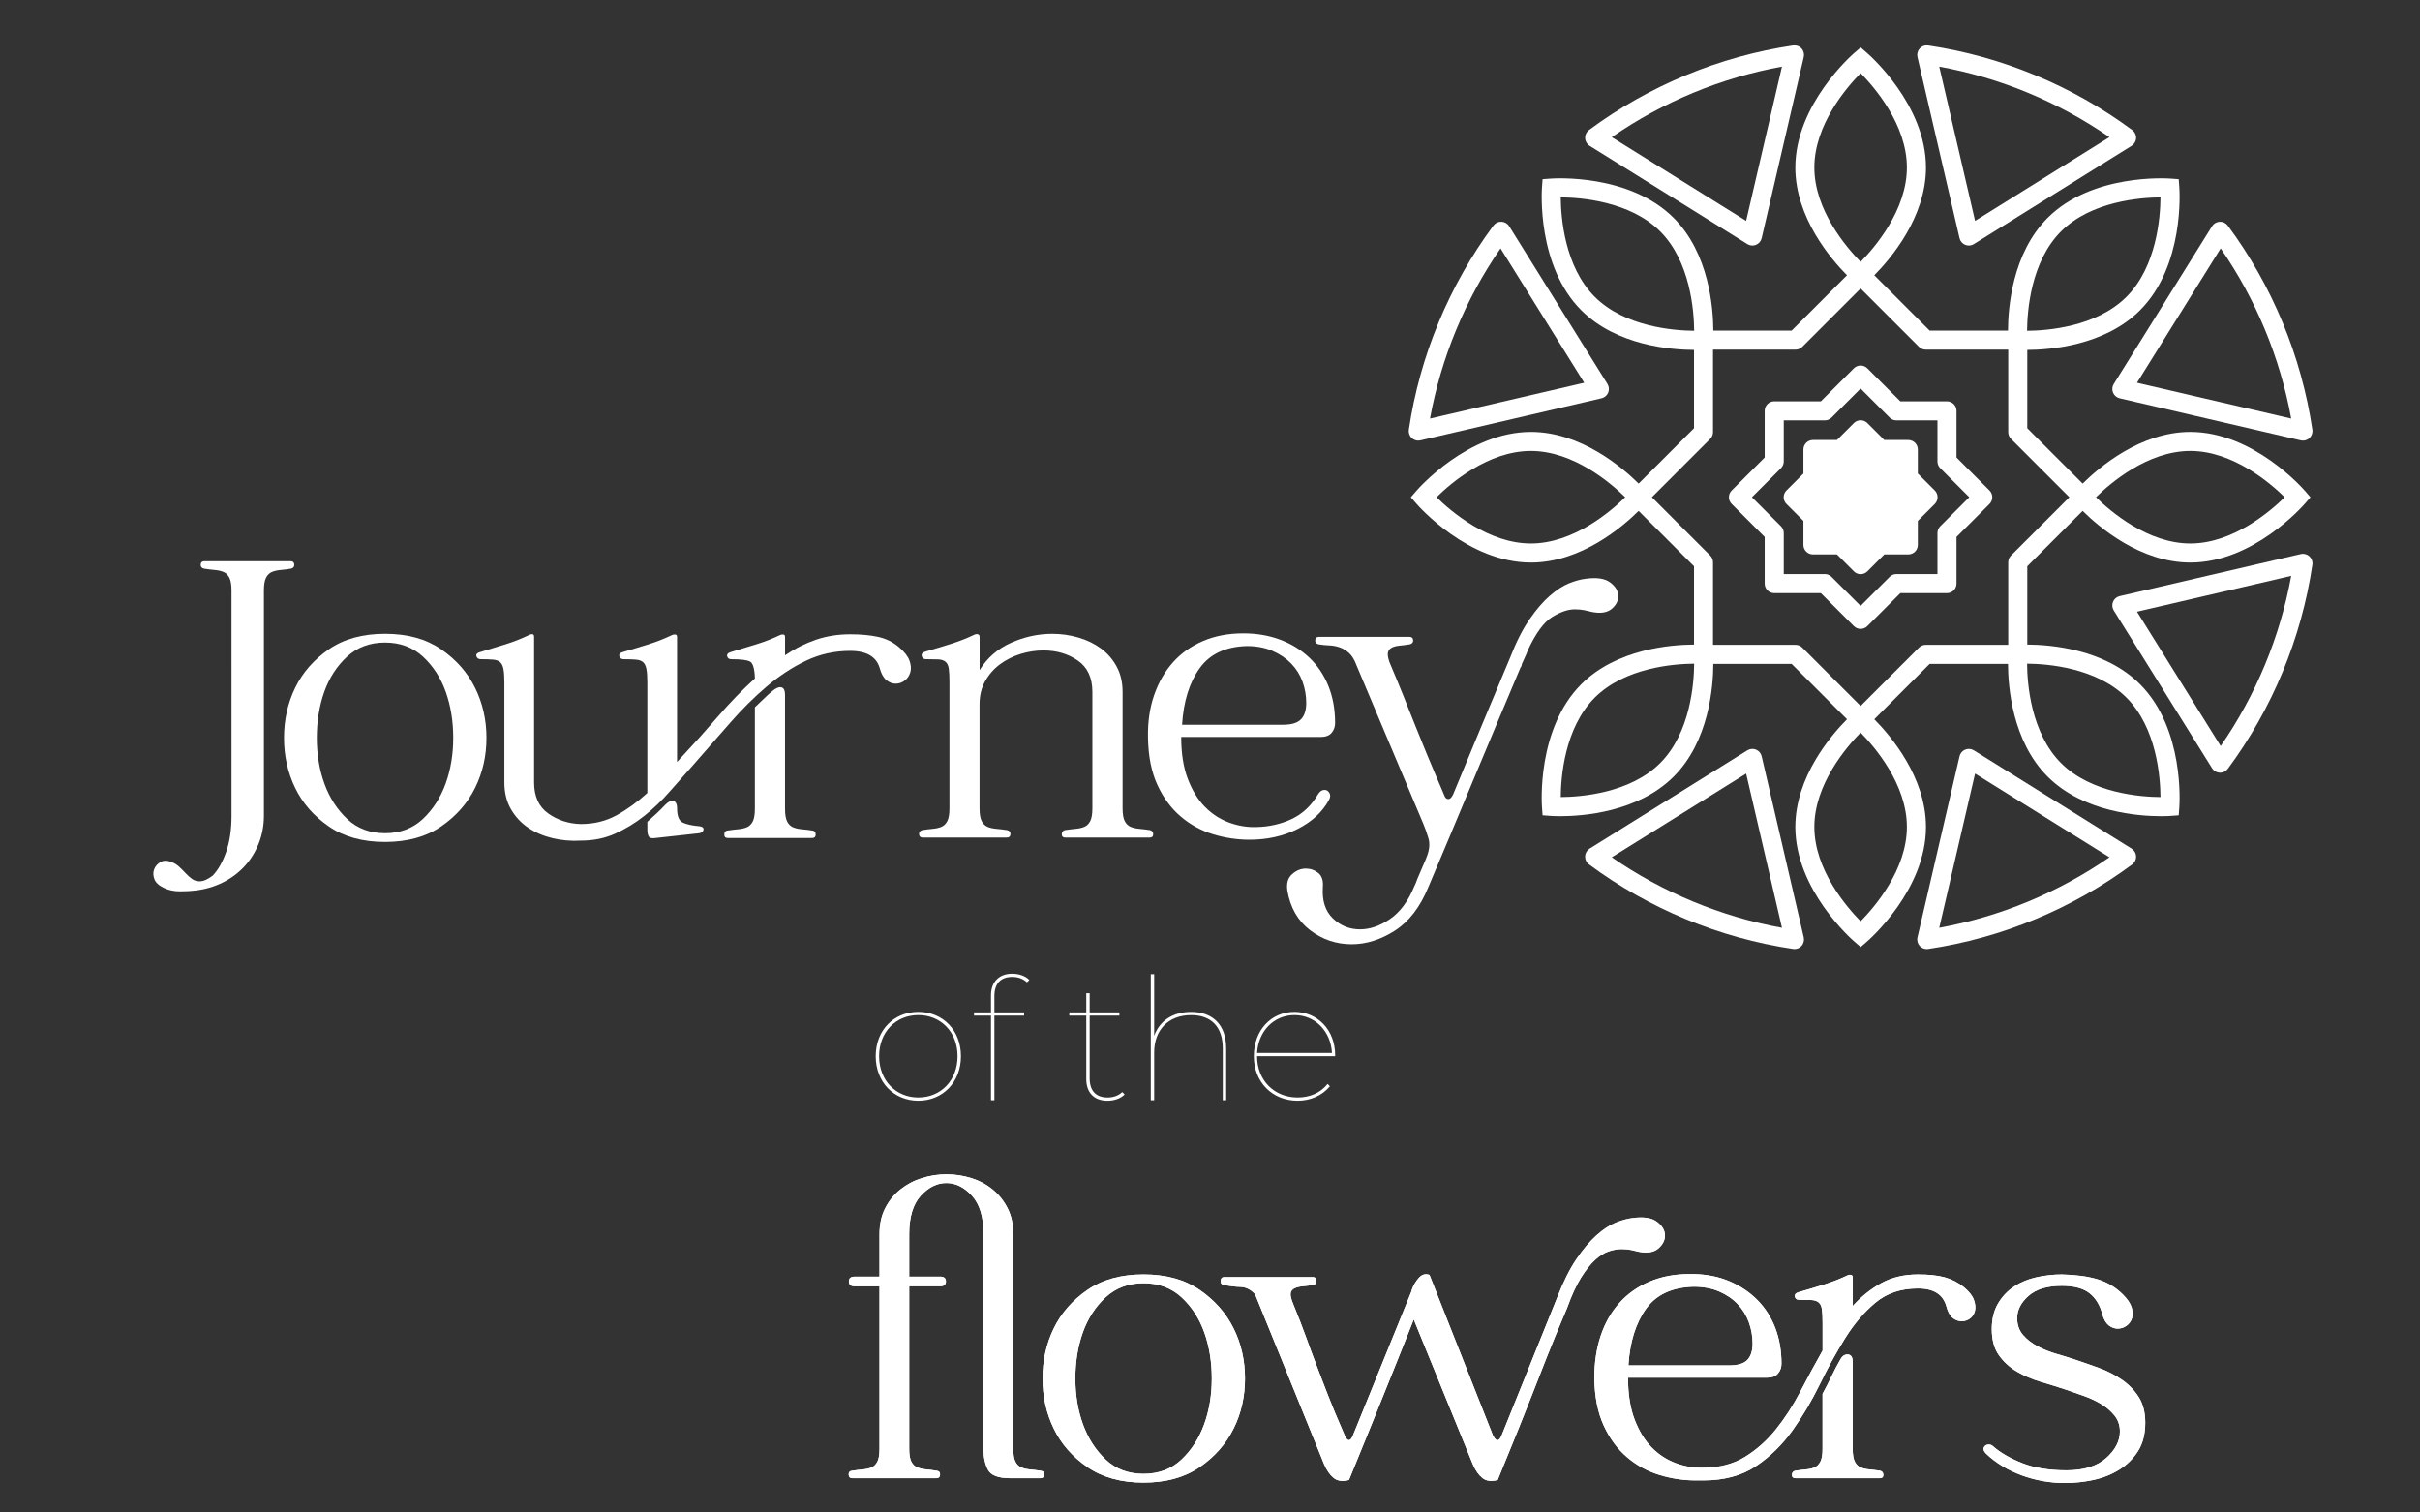 <?xml version="1.0" encoding="utf-8"?>
<!-- Generator: Adobe Illustrator 27.1.1, SVG Export Plug-In . SVG Version: 6.00 Build 0)  -->
<svg version="1.1" id="Layer_1" xmlns="http://www.w3.org/2000/svg" xmlns:xlink="http://www.w3.org/1999/xlink" x="0px" y="0px"
	 viewBox="0 0 1440 900" style="enable-background:new 0 0 1440 900;" xml:space="preserve">
<rect x="0" y="0" width="1440" height="900" fill="#333333" stroke="none"/>
<style type="text/css">
	.st0{fill:#FFFFFF;}
</style>
<g>
	<g>
		<path class="st0" d="M1369.05,329.7l-107.75,25.03c-1.78,0.41-3.26,1.66-3.96,3.35c-0.7,1.69-0.54,3.62,0.43,5.17l58.48,93.88
			c0.99,1.59,2.71,2.59,4.59,2.67c0.08,0,0.15,0,0.23,0c1.79,0,3.48-0.85,4.56-2.29c26.43-35.67,43.83-77.67,50.33-121.46
			c0.27-1.86-0.39-3.73-1.77-5C1372.8,329.78,1370.88,329.27,1369.05,329.7z M1321.39,443.94l-49.8-79.95l91.77-21.32
			C1356.77,378.88,1342.39,413.59,1321.39,443.94z"/>
		<path class="st0" d="M843.94,262.19c0.43,0,0.86-0.05,1.28-0.15L952.97,237c1.78-0.41,3.26-1.66,3.96-3.35
			c0.7-1.69,0.54-3.62-0.43-5.17l-58.48-93.88c-0.99-1.59-2.71-2.59-4.59-2.67c-1.9-0.07-3.67,0.78-4.78,2.29
			c-26.43,35.67-43.83,77.67-50.33,121.46c-0.27,1.86,0.39,3.73,1.77,5C841.15,261.66,842.53,262.19,843.94,262.19z M892.88,147.8
			l49.8,79.95l-91.77,21.32C857.51,212.86,871.89,178.15,892.88,147.8z"/>
		<path class="st0" d="M945.87,86.76l93.88,58.48c0.91,0.57,1.95,0.86,3,0.86c0.74,0,1.47-0.14,2.17-0.43
			c1.69-0.7,2.94-2.17,3.35-3.96l25.04-107.75c0.43-1.83-0.08-3.75-1.35-5.13c-1.27-1.38-3.14-2.05-5-1.77
			c-43.79,6.49-85.79,23.89-121.46,50.33c-1.51,1.12-2.37,2.91-2.29,4.78S944.28,85.77,945.87,86.76z M1060.34,39.65l-21.32,91.77
			l-79.95-49.8C989.42,60.62,1024.13,46.24,1060.34,39.65z"/>
		<path class="st0" d="M1257.35,233.65c0.7,1.69,2.17,2.94,3.96,3.35l107.75,25.04c0.43,0.1,0.86,0.15,1.28,0.15
			c1.41,0,2.79-0.53,3.84-1.5c1.38-1.27,2.04-3.14,1.77-5c-6.49-43.79-23.9-85.79-50.33-121.46c-1.12-1.51-2.88-2.36-4.78-2.29
			c-1.88,0.08-3.59,1.07-4.59,2.67l-58.48,93.88C1256.8,230.04,1256.64,231.96,1257.35,233.65z M1321.39,147.8
			c20.99,30.35,35.38,65.06,41.97,101.27l-91.77-21.32L1321.39,147.8z"/>
		<path class="st0" d="M1166,141.71c0.41,1.78,1.66,3.26,3.35,3.96c0.7,0.29,1.43,0.43,2.17,0.43c1.05,0,2.09-0.29,3-0.86
			l93.88-58.48c1.59-0.99,2.59-2.71,2.67-4.58c0.08-1.88-0.78-3.67-2.29-4.78c-35.67-26.43-77.67-43.83-121.46-50.33
			c-1.86-0.28-3.73,0.39-5,1.77c-1.27,1.38-1.78,3.3-1.35,5.13L1166,141.71z M1255.2,81.62l-79.95,49.8l-21.32-91.77
			C1190.15,46.24,1224.85,60.62,1255.2,81.62z"/>
		<path class="st0" d="M1048.27,450.03c-0.41-1.78-1.66-3.26-3.35-3.96c-1.69-0.7-3.61-0.54-5.17,0.43l-93.88,58.48
			c-1.59,0.99-2.59,2.71-2.67,4.58c-0.08,1.88,0.78,3.67,2.29,4.78c35.67,26.43,77.67,43.83,121.46,50.33
			c0.28,0.04,0.56,0.06,0.83,0.06c1.57,0,3.09-0.65,4.17-1.83c1.27-1.38,1.78-3.3,1.35-5.13L1048.27,450.03z M959.07,510.12
			l79.95-49.8l21.32,91.77C1024.13,545.5,989.42,531.12,959.07,510.12z"/>
		<path class="st0" d="M1268.4,504.98l-93.88-58.48c-1.56-0.97-3.48-1.12-5.17-0.43c-1.69,0.7-2.94,2.17-3.35,3.96l-25.03,107.75
			c-0.43,1.83,0.08,3.75,1.35,5.13c1.08,1.17,2.6,1.83,4.17,1.83c0.28,0,0.55-0.02,0.83-0.06c43.79-6.49,85.79-23.89,121.46-50.33
			c1.51-1.12,2.37-2.91,2.29-4.78C1270.99,507.69,1269.99,505.98,1268.4,504.98z M1153.93,552.09l21.32-91.77l79.95,49.8
			C1224.85,531.12,1190.15,545.5,1153.93,552.09z"/>
		<path class="st0" d="M1206.31,383.55v-46.6l32.95-32.95c9.54,9.47,34.29,30.75,64.08,30.75c37.5,0,67.03-33.73,68.27-35.17
			l3.2-3.7l-3.2-3.7c-1.24-1.44-30.77-35.17-68.27-35.17c-29.79,0-54.54,21.28-64.08,30.75l-32.95-32.95v-46.6
			c13.45-0.05,46-2.51,67.06-23.57c26.52-26.52,23.55-71.25,23.41-73.14l-0.36-4.88l-4.88-0.36c-1.89-0.14-46.63-3.11-73.14,23.41
			c-21.07,21.07-23.52,53.61-23.57,67.06h-46.6l-32.95-32.95c9.47-9.54,30.75-34.29,30.75-64.08c0-37.5-33.73-67.03-35.17-68.27
			l-3.7-3.2l-3.7,3.2c-1.44,1.24-35.17,30.77-35.17,68.27c0,29.79,21.28,54.54,30.75,64.08l-32.95,32.95h-46.6
			c-0.05-13.45-2.5-45.99-23.57-67.06c-26.52-26.52-71.26-23.55-73.14-23.41l-4.88,0.36l-0.36,4.88
			c-0.14,1.89-3.11,46.63,23.41,73.14c21.06,21.06,53.61,23.52,67.06,23.57v46.6l-32.95,32.95c-9.54-9.47-34.29-30.75-64.08-30.75
			c-37.5,0-67.03,33.73-68.27,35.17l-3.2,3.7l3.2,3.7c1.24,1.44,30.77,35.17,68.27,35.17c29.79,0,54.54-21.28,64.08-30.75
			l32.95,32.95v46.6c-13.45,0.05-45.99,2.5-67.06,23.57c-26.52,26.52-23.55,71.25-23.41,73.14l0.36,4.88l4.88,0.36
			c0.37,0.03,2.41,0.17,5.64,0.17c13.17,0,46.21-2.28,67.5-23.57c21.07-21.07,23.52-53.61,23.57-67.06h46.6l32.95,32.95
			c-9.47,9.54-30.75,34.29-30.75,64.08c0,37.5,33.73,67.03,35.17,68.27l3.7,3.2l3.7-3.2c1.44-1.24,35.17-30.77,35.17-68.27
			c0-29.79-21.28-54.54-30.75-64.08l32.95-32.95h46.6c0.05,13.45,2.5,45.99,23.57,67.06c21.29,21.29,54.33,23.57,67.5,23.57
			c3.23,0,5.27-0.14,5.64-0.17l4.88-0.36l0.36-4.88c0.14-1.89,3.11-46.63-23.41-73.14C1252.29,386.05,1219.75,383.6,1206.31,383.55z
			 M1303.34,268.34c25.45,0,47.73,19.26,56.13,27.53c-8.4,8.28-30.68,27.53-56.13,27.53c-25.45,0-47.73-19.26-56.13-27.53
			C1255.61,287.59,1277.89,268.34,1303.34,268.34z M1226.41,137.67c18-18,47.37-20.13,59.16-20.22
			c-0.09,11.8-2.23,41.16-20.22,59.16c-18,18-47.37,20.14-59.16,20.22C1206.27,185.03,1208.41,155.66,1226.41,137.67z
			 M1107.14,43.54c8.28,8.4,27.53,30.68,27.53,56.13s-19.25,47.73-27.53,56.13c-8.28-8.4-27.53-30.68-27.53-56.13
			C1079.61,74.22,1098.86,51.94,1107.14,43.54z M928.71,117.44c11.79,0.09,41.16,2.23,59.16,20.22
			c17.99,17.99,20.13,47.36,20.22,59.16c-11.8-0.09-41.16-2.23-59.16-20.22C930.94,158.61,928.8,129.23,928.71,117.44z
			 M910.93,323.4c-25.45,0-47.73-19.26-56.13-27.53c8.4-8.28,30.68-27.53,56.13-27.53c25.45,0,47.73,19.26,56.13,27.53
			C958.66,304.15,936.38,323.4,910.93,323.4z M987.87,454.08c-18,18-47.37,20.13-59.16,20.22c0.09-11.8,2.23-41.16,20.22-59.16
			c18-17.99,47.37-20.14,59.16-20.22C1008,406.71,1005.86,436.08,987.87,454.08z M1107.14,548.2c-8.28-8.4-27.53-30.68-27.53-56.13
			c0-25.45,19.26-47.73,27.53-56.13c8.28,8.4,27.53,30.68,27.53,56.13C1134.67,517.52,1115.41,539.81,1107.14,548.2z M1145.87,383.7
			c-1.5,0-2.95,0.6-4.01,1.66l-34.72,34.72l-34.72-34.72c-1.06-1.06-2.51-1.66-4.01-1.66h-49.1v-49.1c0-1.5-0.6-2.95-1.66-4.01
			l-34.72-34.72l34.72-34.72c1.06-1.06,1.66-2.51,1.66-4.01v-49.1h49.1c1.5,0,2.95-0.6,4.01-1.66l34.72-34.72l34.72,34.72
			c1.06,1.06,2.51,1.66,4.01,1.66h49.1v49.1c0,1.5,0.6,2.95,1.66,4.01l34.72,34.72l-34.72,34.72c-1.06,1.06-1.66,2.51-1.66,4.01
			v49.1H1145.87z M1226.41,454.08c-17.99-17.99-20.13-47.36-20.22-59.16c11.8,0.09,41.16,2.23,59.16,20.22
			c18,17.99,20.13,47.37,20.22,59.16C1273.77,474.21,1244.4,472.07,1226.41,454.08z"/>
		<path class="st0" d="M1164.2,272.23v-27.76c0-3.13-2.54-5.67-5.67-5.67h-27.76l-19.63-19.63c-1.06-1.06-2.51-1.66-4.01-1.66
			c-1.5,0-2.95,0.6-4.01,1.66l-19.63,19.63h-27.76c-3.13,0-5.67,2.54-5.67,5.67v27.76l-19.63,19.63c-2.22,2.21-2.22,5.81,0,8.02
			l19.63,19.63v27.76c0,3.13,2.54,5.67,5.67,5.67h27.76l19.63,19.63c1.06,1.06,2.51,1.66,4.01,1.66c1.5,0,2.95-0.6,4.01-1.66
			l19.63-19.63h27.76c3.13,0,5.67-2.54,5.67-5.67v-27.76l19.63-19.63c2.22-2.21,2.22-5.81,0-8.02L1164.2,272.23z M1154.52,313.15
			c-1.06,1.06-1.66,2.51-1.66,4.01v24.43h-24.44c-1.5,0-2.95,0.6-4.01,1.66l-17.28,17.28l-17.28-17.28
			c-1.06-1.06-2.51-1.66-4.01-1.66h-24.43v-24.43c0-1.5-0.6-2.95-1.66-4.01l-17.28-17.28l17.28-17.28c1.06-1.06,1.66-2.51,1.66-4.01
			v-24.43h24.43c1.5,0,2.95-0.6,4.01-1.66l17.28-17.28l17.28,17.28c1.06,1.06,2.51,1.66,4.01,1.66h24.44v24.43
			c0,1.5,0.6,2.95,1.66,4.01l17.28,17.28L1154.52,313.15z"/>
		<path class="st0" d="M1141.18,281.77V267.5c0-3.13-2.54-5.67-5.67-5.67h-14.27l-10.09-10.09c-2.21-2.21-5.81-2.21-8.02,0
			l-10.09,10.09h-14.27c-3.13,0-5.67,2.54-5.67,5.67v14.27l-10.09,10.09c-1.06,1.06-1.66,2.51-1.66,4.01s0.6,2.95,1.66,4.01
			l10.09,10.09v14.27c0,3.13,2.54,5.67,5.67,5.67h14.27l10.09,10.09c1.11,1.11,2.56,1.66,4.01,1.66s2.9-0.55,4.01-1.66l10.09-10.09
			h14.27c3.13,0,5.67-2.54,5.67-5.67v-14.27l10.09-10.09c1.06-1.06,1.66-2.51,1.66-4.01s-0.6-2.95-1.66-4.01L1141.18,281.77z"/>
	</g>
	<g>
		<g>
			<g>
				<g>
					<path class="st0" d="M557.42,875.17c1.39,0.18,2.04,0.96,1.95,2.34c-0.09,1.39-0.83,2.08-2.21,2.08H507.2
						c-1.39,0-2.13-0.69-2.21-2.08c-0.09-1.39,0.56-2.17,1.95-2.34c2.25-0.34,4.38-0.6,6.37-0.78c1.99-0.17,3.73-0.56,5.21-1.17
						c1.47-0.6,2.64-1.73,3.51-3.38c0.87-1.65,1.3-4.2,1.3-7.67v-96.79H508.5c-2.26,0-3.38-0.95-3.38-2.86
						c0-1.91,1.13-2.86,3.38-2.86h14.83v-25.24c0-5.89,1.12-11.06,3.38-15.48c2.25-4.42,5.29-8.15,9.11-11.19
						c3.81-3.03,8.11-5.29,12.88-6.76c4.77-1.47,9.58-2.21,14.44-2.21c5.03,0,9.93,0.74,14.7,2.21c4.77,1.47,9.02,3.73,12.75,6.76
						c3.73,3.04,6.72,6.77,8.98,11.19c2.25,4.42,3.38,9.59,3.38,15.48v127.75c0,3.47,0.43,6.03,1.3,7.67
						c0.87,1.65,2.04,2.78,3.51,3.38c1.47,0.61,3.21,1,5.2,1.17c1.99,0.18,4.12,0.44,6.37,0.78c1.39,0.18,2.04,0.96,1.95,2.34
						c-0.09,1.39-0.83,2.08-2.21,2.08h-17.95c-7.11,0-11.54-1.69-13.27-5.07c-1.74-3.38-2.6-7.33-2.6-11.84V734.41
						c0-10.23-2.3-17.86-6.9-22.9c-4.6-5.03-9.67-7.54-15.22-7.54c-5.55,0-10.63,2.52-15.22,7.54c-4.6,5.03-6.9,12.67-6.9,22.9
						v25.24h18.47c2.25,0,3.38,0.95,3.38,2.86c0,1.91-1.13,2.86-3.38,2.86h-18.47v96.79c0,3.47,0.43,6.03,1.3,7.67
						c0.87,1.65,2.08,2.78,3.64,3.38c1.56,0.61,3.34,1,5.33,1.17C553.29,874.57,555.34,874.83,557.42,875.17z"/>
					<path class="st0" d="M680.47,758.35c13.36,0,24.5,3.08,33.43,9.24c8.93,6.16,15.65,13.79,20.16,22.9
						c4.51,9.11,6.77,19.04,6.77,29.79c0,10.76-2.26,20.69-6.77,29.79c-4.51,9.11-11.23,16.74-20.16,22.9
						c-8.94,6.16-20.08,9.24-33.43,9.24c-13.36,0-24.5-3.08-33.43-9.24c-8.94-6.15-15.61-13.79-20.03-22.9s-6.63-19.03-6.63-29.79
						c0-10.75,2.21-20.68,6.63-29.79s11.1-16.74,20.03-22.9C655.96,761.43,667.11,758.35,680.47,758.35z M680.47,763.56
						c-9.02,0-16.57,2.82-22.64,8.45c-6.07,5.64-10.58,12.62-13.53,20.95c-2.95,8.33-4.42,17.43-4.42,27.32
						c0,9.89,1.52,19,4.55,27.32c3.03,8.33,7.54,15.31,13.53,20.95c5.98,5.64,13.49,8.45,22.51,8.45c9.02,0,16.52-2.82,22.51-8.45
						c5.98-5.64,10.49-12.62,13.53-20.95c3.03-8.33,4.55-17.43,4.55-27.32c0-9.89-1.47-18.99-4.42-27.32
						c-2.95-8.33-7.46-15.31-13.53-20.95C697.03,766.38,689.48,763.56,680.47,763.56z"/>
					<path class="st0" d="M891.2,880.64c-3.82,1.04-6.85,0.65-9.11-1.17c-2.26-1.82-4.16-4.56-5.72-8.2l-35.13-86.12
						c-3.3,8.33-6.37,16.05-9.24,23.16c-2.86,7.11-5.77,14.35-8.72,21.72c-2.95,7.37-6.07,15.09-9.37,23.16
						c-3.3,8.06-7.02,17.22-11.19,27.45c-3.82,1.04-6.85,0.65-9.11-1.17c-2.26-1.82-4.16-4.56-5.72-8.2L746.8,770.06
						c-2.6-2.77-5.46-4.2-8.59-4.29c-3.12-0.09-6.42-0.48-9.89-1.17c-1.39-0.17-2.04-1-1.95-2.47c0.09-1.47,0.82-2.21,2.21-2.21
						h52.56c1.39,0,2.08,0.74,2.08,2.21c0,1.48-0.61,2.3-1.82,2.47c-2.26,0.35-4.34,0.61-6.24,0.78c-1.91,0.17-3.51,0.56-4.81,1.17
						c-1.3,0.61-2.08,1.56-2.34,2.86c-0.26,1.3,0.22,3.43,1.43,6.37c3.12,7.63,5.68,14.22,7.67,19.77
						c1.99,5.55,4.03,11.06,6.11,16.52c2.08,5.46,4.38,11.45,6.9,17.95c2.51,6.5,5.85,14.53,10.02,24.07c1.73,3.82,3.38,3.82,4.94,0
						l34.87-85.86c0-0.34,0.04-0.56,0.13-0.65c0.09-0.09,0.13-0.22,0.13-0.39c0.86-2.43,2.21-4.68,4.03-6.76
						c1.82-2.08,3.94-2.69,6.37-1.82l37.73,95.49c1.91,3.82,3.64,3.82,5.2,0l33.04-81.96c3.64-9.37,7.45-17,11.45-22.9
						c3.99-5.89,7.98-10.62,11.97-14.18c3.99-3.55,7.81-6.07,11.45-7.54c3.64-1.47,7.03-2.38,10.15-2.73
						c6.42-0.86,11.19-0.13,14.31,2.21c3.12,2.34,4.72,4.99,4.81,7.93c0.09,2.95-1.22,5.59-3.9,7.94
						c-2.69,2.34-6.64,2.99-11.84,1.95c-1.22-0.34-2.69-0.69-4.42-1.04c-1.74-0.35-3.64-0.52-5.72-0.52c-2.26,0-4.73,0.43-7.42,1.3
						c-2.69,0.87-5.42,2.56-8.2,5.07c-2.78,2.52-5.59,6.08-8.46,10.67c-2.86,4.6-5.59,10.54-8.2,17.82
						c-5.38,12.67-9.54,22.77-12.49,30.31c-2.95,7.54-5.68,14.53-8.2,20.95c-2.52,6.42-5.29,13.4-8.33,20.94
						C900.52,857.87,896.4,867.98,891.2,880.64z"/>
					<path class="st0" d="M1141.22,766.68c-10.06,0-18.47,2.82-25.24,8.46c-6.77,5.64-12.79,12.71-18.08,21.21
						c-5.29,8.5-10.32,17.65-15.09,27.45c-4.77,9.8-10.19,18.95-16.26,27.45c-6.07,8.5-13.31,15.57-21.73,21.2
						c-8.41,5.64-18.86,8.46-31.35,8.46h-4.42c-7.29,0-14.48-1.09-21.6-3.25c-7.11-2.17-13.53-5.68-19.25-10.54
						c-5.72-4.85-10.37-11.14-13.92-18.86c-3.56-7.72-5.42-17.13-5.59-28.23c0-9.19,1.26-17.56,3.77-25.11
						c2.51-7.54,6.2-14.05,11.06-19.51c4.85-5.46,10.84-9.71,17.95-12.75c7.11-3.03,15.09-4.55,23.94-4.55h2.34
						c7.98,0.18,15.18,1.65,21.6,4.42c6.42,2.78,11.92,6.5,16.52,11.19c4.59,4.68,8.11,10.24,10.54,16.65
						c2.43,6.42,3.64,13.44,3.64,21.07c0,2.26-0.69,4.21-2.08,5.85c-1.39,1.65-3.56,2.47-6.5,2.47h-82.74c0,9.72,1.3,18,3.9,24.85
						c2.6,6.85,5.98,12.4,10.15,16.65c4.16,4.25,8.93,7.37,14.31,9.37c5.37,2,10.84,2.91,16.39,2.73c9.54,0,17.78-2.12,24.72-6.37
						c6.94-4.25,13.1-9.71,18.47-16.39c5.37-6.67,10.23-14.18,14.57-22.5c4.33-8.33,8.76-16.48,13.27-24.46v-16.39
						c0-3.47-0.13-6.16-0.39-8.07c-0.26-1.91-0.91-3.29-1.95-4.16c-1.04-0.87-2.47-1.34-4.29-1.43c-1.82-0.08-4.29-0.13-7.41-0.13
						c-1.39,0-2.21-0.65-2.47-1.95c-0.26-1.3,0.65-2.21,2.73-2.73c4.85-1.39,9.76-2.86,14.7-4.42c4.94-1.56,9.58-3.38,13.92-5.47
						c0.69-0.34,1.39-0.43,2.08-0.26c0.69,0.18,1.04,0.7,1.04,1.56v16.91c5.03-5.55,10.67-10.06,16.91-13.53
						c6.24-3.47,13.53-5.21,21.86-5.21c6.41,0,11.71,0.57,15.87,1.69c4.16,1.13,7.98,3.08,11.45,5.85c3.12,2.6,5.12,5.12,5.98,7.55
						c0.87,2.43,1.08,4.6,0.65,6.5c-0.44,1.91-1.39,3.43-2.86,4.55c-1.48,1.13-3.17,1.69-5.07,1.69c-1.91,0-3.69-0.65-5.33-1.95
						c-1.65-1.3-2.91-3.6-3.77-6.9C1156.22,770.24,1150.58,766.68,1141.22,766.68z M1007.74,765.64
						c-12.84,0.35-22.29,4.77-28.36,13.27c-6.07,8.5-9.54,19.69-10.41,33.56h60.1c5.03,0,8.59-1.08,10.67-3.25
						c2.08-2.17,3.12-5.42,3.12-9.76c0-4.33-0.74-8.54-2.21-12.62c-1.48-4.07-3.69-7.68-6.64-10.8c-2.95-3.12-6.63-5.64-11.06-7.55
						C1018.54,766.59,1013.47,765.64,1007.74,765.64z M1118.84,875.17c1.21,0.35,1.82,1.17,1.82,2.47c0,1.3-0.7,1.95-2.08,1.95
						h-50.22c-1.39,0-2.08-0.65-2.08-1.95c0-1.3,0.61-2.12,1.82-2.47c2.25-0.34,4.38-0.6,6.37-0.78c1.99-0.17,3.73-0.56,5.2-1.17
						c1.47-0.6,2.64-1.73,3.51-3.38c0.87-1.65,1.3-4.2,1.3-7.67v-32.78c1.91-3.47,3.68-6.94,5.33-10.41
						c1.65-3.47,3.42-6.85,5.33-10.15c1.04-1.91,2.43-2.86,4.16-2.86c2.08,0,3.12,1.47,3.12,4.42v51.78c0,3.47,0.43,6.03,1.3,7.67
						c0.87,1.65,2.04,2.78,3.51,3.38c1.47,0.61,3.21,1,5.2,1.17C1114.46,874.57,1116.59,874.83,1118.84,875.17z"/>
					<path class="st0" d="M1276.51,846.55c0,6.76-1.43,12.4-4.29,16.91c-2.86,4.51-6.59,8.2-11.19,11.06
						c-4.6,2.86-9.72,4.9-15.35,6.11c-5.64,1.21-11.32,1.82-17.04,1.82c-8.85,0-17.39-1.52-25.63-4.55
						c-8.24-3.03-15.31-7.33-21.2-12.88c-1.39-1.39-1.82-2.64-1.3-3.77c0.52-1.12,1.47-1.69,2.86-1.69c1.04,0,1.91,0.35,2.6,1.04
						c4.33,3.82,10.1,7.16,17.3,10.02c7.2,2.86,16,4.29,26.41,4.29c10.23,0,18.08-2.43,23.55-7.28c5.46-4.85,8.2-10.15,8.2-15.87
						c0-3.64-1.09-6.81-3.25-9.5c-2.17-2.69-4.86-4.98-8.07-6.9c-3.21-1.91-6.68-3.51-10.41-4.81c-3.73-1.3-7.07-2.47-10.02-3.51
						c-4.68-1.56-9.67-3.12-14.96-4.68c-5.29-1.56-10.11-3.6-14.44-6.11c-4.34-2.51-7.93-5.76-10.8-9.76
						c-2.86-3.99-4.29-9.19-4.29-15.61c0-5.89,1.21-10.93,3.64-15.09c2.43-4.16,5.59-7.55,9.5-10.15c3.9-2.6,8.37-4.46,13.4-5.59
						c5.03-1.13,10.06-1.69,15.09-1.69c8.33,0.18,15.39,1.13,21.21,2.86c5.81,1.73,10.88,4.77,15.22,9.11
						c2.77,2.78,4.51,5.38,5.2,7.8c0.69,2.43,0.74,4.55,0.13,6.37c-0.61,1.82-1.69,3.3-3.25,4.42c-1.56,1.13-3.3,1.69-5.2,1.69
						c-1.91,0-3.69-0.65-5.33-1.95c-1.65-1.3-2.91-3.42-3.77-6.37c-1.39-5.55-3.95-9.8-7.68-12.75c-3.73-2.95-9.24-4.42-16.52-4.42
						c-8.68,0-15.27,2-19.77,5.98c-4.51,3.99-6.77,8.41-6.77,13.27c0,3.99,1.17,7.33,3.51,10.02c2.34,2.69,5.24,4.94,8.72,6.77
						c3.47,1.82,7.16,3.3,11.06,4.42c3.9,1.13,7.42,2.21,10.54,3.25c4.68,1.56,9.54,3.25,14.57,5.07c5.03,1.82,9.63,4.16,13.79,7.02
						c4.16,2.86,7.54,6.33,10.15,10.41C1275.21,835.41,1276.51,840.48,1276.51,846.55z"/>
				</g>
			</g>
			<g>
				<g>
					<path class="st0" d="M557.42,875.17c1.39,0.18,2.04,0.96,1.95,2.34c-0.09,1.39-0.83,2.08-2.21,2.08H507.2
						c-1.39,0-2.13-0.69-2.21-2.08c-0.09-1.39,0.56-2.17,1.95-2.34c2.25-0.34,4.38-0.6,6.37-0.78c1.99-0.17,3.73-0.56,5.21-1.17
						c1.47-0.6,2.64-1.73,3.51-3.38c0.87-1.65,1.3-4.2,1.3-7.67v-96.79H508.5c-2.26,0-3.38-0.95-3.38-2.86
						c0-1.91,1.13-2.86,3.38-2.86h14.83v-25.24c0-5.89,1.12-11.06,3.38-15.48c2.25-4.42,5.29-8.15,9.11-11.19
						c3.81-3.03,8.11-5.29,12.88-6.76c4.77-1.47,9.58-2.21,14.44-2.21c5.03,0,9.93,0.74,14.7,2.21c4.77,1.47,9.02,3.73,12.75,6.76
						c3.73,3.04,6.72,6.77,8.98,11.19c2.25,4.42,3.38,9.59,3.38,15.48v127.75c0,3.47,0.43,6.03,1.3,7.67
						c0.87,1.65,2.04,2.78,3.51,3.38c1.47,0.61,3.21,1,5.2,1.17c1.99,0.18,4.12,0.44,6.37,0.78c1.39,0.18,2.04,0.96,1.95,2.34
						c-0.09,1.39-0.83,2.08-2.21,2.08h-17.95c-7.11,0-11.54-1.69-13.27-5.07c-1.74-3.38-2.6-7.33-2.6-11.84V734.41
						c0-10.23-2.3-17.86-6.9-22.9c-4.6-5.03-9.67-7.54-15.22-7.54c-5.55,0-10.63,2.52-15.22,7.54c-4.6,5.03-6.9,12.67-6.9,22.9
						v25.24h18.47c2.25,0,3.38,0.95,3.38,2.86c0,1.91-1.13,2.86-3.38,2.86h-18.47v96.79c0,3.47,0.43,6.03,1.3,7.67
						c0.87,1.65,2.08,2.78,3.64,3.38c1.56,0.61,3.34,1,5.33,1.17C553.29,874.57,555.34,874.83,557.42,875.17z"/>
					<path class="st0" d="M680.47,758.35c13.36,0,24.5,3.08,33.43,9.24c8.93,6.16,15.65,13.79,20.16,22.9
						c4.51,9.11,6.77,19.04,6.77,29.79c0,10.76-2.26,20.69-6.77,29.79c-4.51,9.11-11.23,16.74-20.16,22.9
						c-8.94,6.16-20.08,9.24-33.43,9.24c-13.36,0-24.5-3.08-33.43-9.24c-8.94-6.15-15.61-13.79-20.03-22.9s-6.63-19.03-6.63-29.79
						c0-10.75,2.21-20.68,6.63-29.79s11.1-16.74,20.03-22.9C655.96,761.43,667.11,758.35,680.47,758.35z M680.47,763.56
						c-9.02,0-16.57,2.82-22.64,8.45c-6.07,5.64-10.58,12.62-13.53,20.95c-2.95,8.33-4.42,17.43-4.42,27.32
						c0,9.89,1.52,19,4.55,27.32c3.03,8.33,7.54,15.31,13.53,20.95c5.98,5.64,13.49,8.45,22.51,8.45c9.02,0,16.52-2.82,22.51-8.45
						c5.98-5.64,10.49-12.62,13.53-20.95c3.03-8.33,4.55-17.43,4.55-27.32c0-9.89-1.47-18.99-4.42-27.32
						c-2.95-8.33-7.46-15.31-13.53-20.95C697.03,766.38,689.48,763.56,680.47,763.56z"/>
					<path class="st0" d="M891.2,880.64c-3.82,1.04-6.85,0.65-9.11-1.17c-2.26-1.82-4.16-4.56-5.72-8.2l-35.13-86.12
						c-3.3,8.33-6.37,16.05-9.24,23.16c-2.86,7.11-5.77,14.35-8.72,21.72c-2.95,7.37-6.07,15.09-9.37,23.16
						c-3.3,8.06-7.02,17.22-11.19,27.45c-3.82,1.04-6.85,0.65-9.11-1.17c-2.26-1.82-4.16-4.56-5.72-8.2L746.8,770.06
						c-2.6-2.77-5.46-4.2-8.59-4.29c-3.12-0.09-6.42-0.48-9.89-1.17c-1.39-0.17-2.04-1-1.95-2.47c0.09-1.47,0.82-2.21,2.21-2.21
						h52.56c1.39,0,2.08,0.74,2.08,2.21c0,1.48-0.61,2.3-1.82,2.47c-2.26,0.35-4.34,0.61-6.24,0.78c-1.91,0.17-3.51,0.56-4.81,1.17
						c-1.3,0.61-2.08,1.56-2.34,2.86c-0.26,1.3,0.22,3.43,1.43,6.37c3.12,7.63,5.68,14.22,7.67,19.77
						c1.99,5.55,4.03,11.06,6.11,16.52c2.08,5.46,4.38,11.45,6.9,17.95c2.51,6.5,5.85,14.53,10.02,24.07c1.73,3.82,3.38,3.82,4.94,0
						l34.87-85.86c0-0.34,0.04-0.56,0.13-0.65c0.09-0.09,0.13-0.22,0.13-0.39c0.86-2.43,2.21-4.68,4.03-6.76
						c1.82-2.08,3.94-2.69,6.37-1.82l37.73,95.49c1.91,3.82,3.64,3.82,5.2,0l33.04-81.96c3.64-9.37,7.45-17,11.45-22.9
						c3.99-5.89,7.98-10.62,11.97-14.18c3.99-3.55,7.81-6.07,11.45-7.54c3.64-1.47,7.03-2.38,10.15-2.73
						c6.42-0.86,11.19-0.13,14.31,2.21c3.12,2.34,4.72,4.99,4.81,7.93c0.09,2.95-1.22,5.59-3.9,7.94
						c-2.69,2.34-6.64,2.99-11.84,1.95c-1.22-0.34-2.69-0.69-4.42-1.04c-1.74-0.35-3.64-0.52-5.72-0.52c-2.26,0-4.73,0.43-7.42,1.3
						c-2.69,0.87-5.42,2.56-8.2,5.07c-2.78,2.52-5.59,6.08-8.46,10.67c-2.86,4.6-5.59,10.54-8.2,17.82
						c-5.38,12.67-9.54,22.77-12.49,30.31c-2.95,7.54-5.68,14.53-8.2,20.95c-2.52,6.42-5.29,13.4-8.33,20.94
						C900.52,857.87,896.4,867.98,891.2,880.64z"/>
					<path class="st0" d="M1141.22,766.68c-10.06,0-18.47,2.82-25.24,8.46c-6.77,5.64-12.79,12.71-18.08,21.21
						c-5.29,8.5-10.32,17.65-15.09,27.45c-4.77,9.8-10.19,18.95-16.26,27.45c-6.07,8.5-13.31,15.57-21.73,21.2
						c-8.41,5.64-18.86,8.46-31.35,8.46h-4.42c-7.29,0-14.48-1.09-21.6-3.25c-7.11-2.17-13.53-5.68-19.25-10.54
						c-5.72-4.85-10.37-11.14-13.92-18.86c-3.56-7.72-5.42-17.13-5.59-28.23c0-9.19,1.26-17.56,3.77-25.11
						c2.51-7.54,6.2-14.05,11.06-19.51c4.85-5.46,10.84-9.71,17.95-12.75c7.11-3.03,15.09-4.55,23.94-4.55h2.34
						c7.98,0.18,15.18,1.65,21.6,4.42c6.42,2.78,11.92,6.5,16.52,11.19c4.59,4.68,8.11,10.24,10.54,16.65
						c2.43,6.42,3.64,13.44,3.64,21.07c0,2.26-0.69,4.21-2.08,5.85c-1.39,1.65-3.56,2.47-6.5,2.47h-82.74c0,9.72,1.3,18,3.9,24.85
						c2.6,6.85,5.98,12.4,10.15,16.65c4.16,4.25,8.93,7.37,14.31,9.37c5.37,2,10.84,2.91,16.39,2.73c9.54,0,17.78-2.12,24.72-6.37
						c6.94-4.25,13.1-9.71,18.47-16.39c5.37-6.67,10.23-14.18,14.57-22.5c4.33-8.33,8.76-16.48,13.27-24.46v-16.39
						c0-3.47-0.13-6.16-0.39-8.07c-0.26-1.91-0.91-3.29-1.95-4.16c-1.04-0.87-2.47-1.34-4.29-1.43c-1.82-0.08-4.29-0.13-7.41-0.13
						c-1.39,0-2.21-0.65-2.47-1.95c-0.26-1.3,0.65-2.21,2.73-2.73c4.85-1.39,9.76-2.86,14.7-4.42c4.94-1.56,9.58-3.38,13.92-5.47
						c0.69-0.34,1.39-0.43,2.08-0.26c0.69,0.18,1.04,0.7,1.04,1.56v16.91c5.03-5.55,10.67-10.06,16.91-13.53
						c6.24-3.47,13.53-5.21,21.86-5.21c6.41,0,11.71,0.57,15.87,1.69c4.16,1.13,7.98,3.08,11.45,5.85c3.12,2.6,5.12,5.12,5.98,7.55
						c0.87,2.43,1.08,4.6,0.65,6.5c-0.44,1.91-1.39,3.43-2.86,4.55c-1.48,1.13-3.17,1.69-5.07,1.69c-1.91,0-3.69-0.65-5.33-1.95
						c-1.65-1.3-2.91-3.6-3.77-6.9C1156.22,770.24,1150.58,766.68,1141.22,766.68z M1007.74,765.64
						c-12.84,0.35-22.29,4.77-28.36,13.27c-6.07,8.5-9.54,19.69-10.41,33.56h60.1c5.03,0,8.59-1.08,10.67-3.25
						c2.08-2.17,3.12-5.42,3.12-9.76c0-4.33-0.74-8.54-2.21-12.62c-1.48-4.07-3.69-7.68-6.64-10.8c-2.95-3.12-6.63-5.64-11.06-7.55
						C1018.54,766.59,1013.47,765.64,1007.74,765.64z M1118.84,875.17c1.21,0.35,1.82,1.17,1.82,2.47c0,1.3-0.7,1.95-2.08,1.95
						h-50.22c-1.39,0-2.08-0.65-2.08-1.95c0-1.3,0.61-2.12,1.82-2.47c2.25-0.34,4.38-0.6,6.37-0.78c1.99-0.17,3.73-0.56,5.2-1.17
						c1.47-0.6,2.64-1.73,3.51-3.38c0.87-1.65,1.3-4.2,1.3-7.67v-32.78c1.91-3.47,3.68-6.94,5.33-10.41
						c1.65-3.47,3.42-6.85,5.33-10.15c1.04-1.91,2.43-2.86,4.16-2.86c2.08,0,3.12,1.47,3.12,4.42v51.78c0,3.47,0.43,6.03,1.3,7.67
						c0.87,1.65,2.04,2.78,3.51,3.38c1.47,0.61,3.21,1,5.2,1.17C1114.46,874.57,1116.59,874.83,1118.84,875.17z"/>
					<path class="st0" d="M1276.51,846.55c0,6.76-1.43,12.4-4.29,16.91c-2.86,4.51-6.59,8.2-11.19,11.06
						c-4.6,2.86-9.72,4.9-15.35,6.11c-5.64,1.21-11.32,1.82-17.04,1.82c-8.85,0-17.39-1.52-25.63-4.55
						c-8.24-3.03-15.31-7.33-21.2-12.88c-1.39-1.39-1.82-2.64-1.3-3.77c0.52-1.12,1.47-1.69,2.86-1.69c1.04,0,1.91,0.35,2.6,1.04
						c4.33,3.82,10.1,7.16,17.3,10.02c7.2,2.86,16,4.29,26.41,4.29c10.23,0,18.08-2.43,23.55-7.28c5.46-4.85,8.2-10.15,8.2-15.87
						c0-3.64-1.09-6.81-3.25-9.5c-2.17-2.69-4.86-4.98-8.07-6.9c-3.21-1.91-6.68-3.51-10.41-4.81c-3.73-1.3-7.07-2.47-10.02-3.51
						c-4.68-1.56-9.67-3.12-14.96-4.68c-5.29-1.56-10.11-3.6-14.44-6.11c-4.34-2.51-7.93-5.76-10.8-9.76
						c-2.86-3.99-4.29-9.19-4.29-15.61c0-5.89,1.21-10.93,3.64-15.09c2.43-4.16,5.59-7.55,9.5-10.15c3.9-2.6,8.37-4.46,13.4-5.59
						c5.03-1.13,10.06-1.69,15.09-1.69c8.33,0.18,15.39,1.13,21.21,2.86c5.81,1.73,10.88,4.77,15.22,9.11
						c2.77,2.78,4.51,5.38,5.2,7.8c0.69,2.43,0.74,4.55,0.13,6.37c-0.61,1.82-1.69,3.3-3.25,4.42c-1.56,1.13-3.3,1.69-5.2,1.69
						c-1.91,0-3.69-0.65-5.33-1.95c-1.65-1.3-2.91-3.42-3.77-6.37c-1.39-5.55-3.95-9.8-7.68-12.75c-3.73-2.95-9.24-4.42-16.52-4.42
						c-8.68,0-15.27,2-19.77,5.98c-4.51,3.99-6.77,8.41-6.77,13.27c0,3.99,1.17,7.33,3.51,10.02c2.34,2.69,5.24,4.94,8.72,6.77
						c3.47,1.82,7.16,3.3,11.06,4.42c3.9,1.13,7.42,2.21,10.54,3.25c4.68,1.56,9.54,3.25,14.57,5.07c5.03,1.82,9.63,4.16,13.79,7.02
						c4.16,2.86,7.54,6.33,10.15,10.41C1275.21,835.41,1276.51,840.48,1276.51,846.55z"/>
				</g>
			</g>
			<g>
				<path class="st0" d="M116.45,529.87c-2.6,0.35-5.72,0.52-9.37,0.52c-3.64,0-6.85-0.69-9.63-2.08c-2.95-1.39-4.81-3.12-5.59-5.2
					c-0.78-2.08-0.82-4.03-0.13-5.85c0.7-1.82,1.95-3.25,3.77-4.29c1.82-1.04,4.03-1.04,6.63,0c1.73,0.69,3.25,1.65,4.55,2.86
					c1.3,1.21,2.56,2.47,3.77,3.78c1.22,1.3,2.47,2.43,3.77,3.38c1.3,0.95,2.82,1.43,4.55,1.43c2.25,0,4.85-1.13,7.8-3.38
					c3.29-3.47,5.98-8.24,8.07-14.31c2.08-6.07,3.12-13.18,3.12-21.33V351.39c0-3.47-0.44-6.02-1.3-7.68
					c-0.87-1.65-2.04-2.77-3.51-3.38c-1.48-0.6-3.21-1-5.2-1.17c-2-0.17-4.12-0.43-6.37-0.78c-1.39-0.35-2.04-1.17-1.95-2.47
					c0.09-1.3,0.82-1.95,2.21-1.95h51.26c1.39,0,2.12,0.65,2.21,1.95c0.09,1.3-0.57,2.13-1.95,2.47c-2.08,0.35-4.12,0.61-6.11,0.78
					c-2,0.17-3.73,0.57-5.2,1.17c-1.48,0.61-2.65,1.74-3.51,3.38c-0.87,1.65-1.3,4.21-1.3,7.68v133.99c0,5.9-1.04,11.45-3.12,16.65
					c-2.08,5.2-4.94,9.76-8.59,13.66c-3.64,3.9-7.94,7.07-12.88,9.5C127.51,527.62,122.18,529.18,116.45,529.87z"/>
				<path class="st0" d="M229.1,377.14c13.36,0,24.5,3.08,33.43,9.24c8.93,6.16,15.65,13.79,20.16,22.9
					c4.51,9.11,6.77,19.04,6.77,29.79c0,10.76-2.26,20.69-6.77,29.79c-4.51,9.11-11.23,16.74-20.16,22.9
					c-8.94,6.16-20.08,9.24-33.43,9.24c-13.36,0-24.5-3.08-33.43-9.24c-8.94-6.15-15.61-13.79-20.03-22.9
					c-4.42-9.11-6.63-19.03-6.63-29.79c0-10.75,2.21-20.68,6.63-29.79c4.42-9.11,11.1-16.74,20.03-22.9
					C204.6,380.22,215.74,377.14,229.1,377.14z M229.1,382.35c-9.02,0-16.57,2.82-22.64,8.45c-6.07,5.64-10.58,12.62-13.53,20.95
					c-2.95,8.33-4.42,17.43-4.42,27.32c0,9.89,1.52,19,4.55,27.32c3.03,8.33,7.54,15.31,13.53,20.95s13.49,8.45,22.51,8.45
					c9.02,0,16.52-2.82,22.51-8.45s10.49-12.62,13.53-20.95c3.03-8.33,4.55-17.43,4.55-27.32c0-9.89-1.47-18.99-4.42-27.32
					c-2.95-8.33-7.46-15.31-13.53-20.95C245.66,385.17,238.11,382.35,229.1,382.35z"/>
				<path class="st0" d="M345.65,500.21c-5.72,0.34-11.32-0.13-16.78-1.43c-5.46-1.3-10.32-3.38-14.57-6.24
					c-4.25-2.86-7.68-6.55-10.28-11.06c-2.6-4.51-3.9-9.8-3.9-15.87v-59.32c0-3.47-0.17-6.15-0.52-8.06c-0.35-1.91-1-3.29-1.95-4.16
					c-0.96-0.87-2.34-1.39-4.16-1.56c-1.82-0.17-4.29-0.26-7.42-0.26c-1.39,0-2.25-0.61-2.6-1.82c-0.34-1.21,0.61-2.08,2.86-2.6
					c4.68-1.39,9.5-2.86,14.44-4.42c4.94-1.56,9.58-3.38,13.92-5.47c2.08-1.04,3.12-0.69,3.12,1.04v86.64
					c0,8.33,2.82,14.48,8.46,18.47c5.63,3.99,12.1,6.08,19.38,6.25c7.81,0,14.87-1.73,21.2-5.2c6.33-3.47,12.44-7.89,18.34-13.27
					v-65.57c0-3.47-0.17-6.15-0.52-8.06c-0.35-1.91-1-3.29-1.95-4.16c-0.96-0.87-2.34-1.39-4.16-1.56
					c-1.82-0.17-4.29-0.26-7.42-0.26c-1.39,0-2.26-0.61-2.6-1.82c-0.35-1.21,0.52-2.08,2.6-2.6c4.85-1.39,9.76-2.86,14.7-4.42
					c4.94-1.56,9.58-3.38,13.92-5.47c0.69-0.34,1.39-0.48,2.08-0.39c0.69,0.09,1.04,0.57,1.04,1.43v74.41l0.78-0.78l1.3-1.56
					l0.78-0.78c7.29-7.8,14.44-15.78,21.47-23.93c7.03-8.15,14.35-15.7,21.99-22.64c-0.17-5.73-1.13-9.06-2.86-10.02
					c-1.74-0.95-5.46-1.43-11.19-1.43c-1.39,0-2.21-0.61-2.47-1.82c-0.26-1.21,0.65-2.08,2.73-2.6c4.68-1.39,9.54-2.86,14.57-4.42
					c5.03-1.56,9.71-3.38,14.05-5.47c0.69-0.34,1.39-0.48,2.08-0.39c0.69,0.09,1.04,0.57,1.04,1.43v10.93
					c5.89-3.99,12.01-7.07,18.34-9.24c6.33-2.17,13.14-3.25,20.42-3.25c6.42,0,11.97,0.52,16.65,1.56
					c4.68,1.04,8.76,3.04,12.23,5.98c3.29,2.78,5.42,5.47,6.37,8.07c0.95,2.6,1.13,4.94,0.52,7.02c-0.61,2.08-1.74,3.73-3.38,4.94
					c-1.65,1.21-3.43,1.82-5.34,1.82c-1.91,0-3.73-0.69-5.46-2.08c-1.74-1.39-3.04-3.64-3.9-6.77c-1.91-7.11-7.8-10.67-17.69-10.67
					c-9.37,0-18.13,1.95-26.28,5.85c-8.15,3.9-15.96,9.02-23.42,15.35c-7.46,6.33-14.75,13.57-21.86,21.72
					c-7.11,8.15-14.4,16.48-21.86,24.98c-4.68,5.2-9.37,10.5-14.05,15.87c-4.68,5.38-9.72,10.19-15.09,14.44
					c-5.38,4.25-11.15,7.76-17.3,10.54C359.91,498.82,353.1,500.21,345.65,500.21z M390.14,498.65c-2.08,0.34-3.43,0.08-4.03-0.78
					c-0.61-0.86-0.91-2.25-0.91-4.16v-4.68c3.99-3.47,7.54-6.85,10.67-10.15c1.56-1.56,2.95-2.34,4.16-2.34
					c1.91,0,2.86,1.56,2.86,4.68c0,4.51,1.17,7.28,3.51,8.33c2.34,1.04,5.5,1.73,9.5,2.08c1.91,0.17,2.82,0.83,2.73,1.95
					c-0.09,1.13-0.91,1.87-2.47,2.21L390.14,498.65z M483.54,494.23c1.21,0.18,1.82,0.96,1.82,2.34c0,1.39-0.7,2.08-2.08,2.08
					h-50.22c-1.39,0-2.08-0.69-2.08-2.08c0-1.39,0.61-2.17,1.82-2.34c2.25-0.34,4.38-0.6,6.37-0.78c1.99-0.17,3.73-0.56,5.2-1.17
					c1.47-0.6,2.64-1.73,3.51-3.38c0.87-1.65,1.3-4.2,1.3-7.67v-60.36c2.6-2.43,4.55-4.29,5.85-5.59c1.3-1.3,2.9-2.73,4.81-4.29
					c1.73-1.39,3.21-2.08,4.42-2.08c1.91,0,2.86,1.56,2.86,4.68v67.65c0,3.47,0.43,6.03,1.3,7.67c0.87,1.65,2.04,2.78,3.51,3.38
					c1.47,0.61,3.21,1,5.2,1.17C479.16,493.62,481.29,493.88,483.54,494.23z"/>
				<path class="st0" d="M599.31,493.97c1.39,0.35,2.04,1.17,1.95,2.47c-0.09,1.3-0.83,1.95-2.21,1.95H549.1
					c-1.39,0-2.13-0.65-2.21-1.95c-0.09-1.3,0.56-2.12,1.95-2.47c2.08-0.34,4.12-0.6,6.11-0.78c1.99-0.17,3.73-0.56,5.2-1.17
					c1.47-0.6,2.64-1.73,3.51-3.38c0.87-1.65,1.3-4.2,1.3-7.67v-74.93c0-3.47-0.13-6.16-0.39-8.07c-0.26-1.91-0.91-3.29-1.95-4.16
					c-1.04-0.87-2.47-1.34-4.29-1.43c-1.82-0.08-4.29-0.13-7.42-0.13c-1.39,0-2.21-0.65-2.47-1.95c-0.26-1.3,0.65-2.21,2.73-2.73
					c4.85-1.39,9.76-2.86,14.7-4.42c4.94-1.56,9.58-3.38,13.92-5.47c0.69-0.34,1.39-0.43,2.08-0.26c0.69,0.18,1.04,0.7,1.04,1.56
					v19.77c4.51-7.28,10.75-12.7,18.73-16.26c7.98-3.55,16.13-5.33,24.46-5.33c5.37,0,10.58,0.74,15.61,2.21
					c5.03,1.48,9.5,3.64,13.4,6.51c3.9,2.86,7.03,6.46,9.37,10.8c2.34,4.34,3.51,9.37,3.51,15.09v69.21c0,3.47,0.43,6.03,1.3,7.67
					c0.87,1.65,2.04,2.78,3.51,3.38c1.47,0.61,3.21,1,5.2,1.17c1.99,0.18,4.12,0.44,6.37,0.78c1.21,0.35,1.82,1.17,1.82,2.47
					c0,1.3-0.7,1.95-2.08,1.95h-50.22c-1.39,0-2.08-0.65-2.08-1.95c0-1.3,0.61-2.12,1.82-2.47c2.25-0.34,4.38-0.6,6.37-0.78
					c1.99-0.17,3.73-0.56,5.2-1.17c1.47-0.6,2.64-1.73,3.51-3.38c0.87-1.65,1.3-4.2,1.3-7.67v-69.21c0-8.5-2.91-14.74-8.72-18.73
					c-5.81-3.99-12.62-5.99-20.43-5.99c-4.51,0-9.02,0.7-13.53,2.08c-4.51,1.39-8.59,3.43-12.23,6.11
					c-3.64,2.69-6.59,6.03-8.85,10.02c-2.26,3.99-3.38,8.59-3.38,13.79v61.93c0,3.47,0.43,6.03,1.3,7.67
					c0.87,1.65,2.04,2.78,3.51,3.38c1.47,0.61,3.21,1,5.21,1.17C594.93,493.36,597.06,493.62,599.31,493.97z"/>
				<path class="st0" d="M790.8,476.01c-3.99,7.28-10.24,13.05-18.73,17.3c-8.5,4.25-18.04,6.37-28.62,6.37
					c-7.29,0-14.48-1.09-21.6-3.25c-7.11-2.17-13.53-5.68-19.25-10.54c-5.72-4.85-10.37-11.14-13.92-18.86
					c-3.56-7.72-5.42-17.13-5.59-28.23c-0.17-9.19,1.04-17.56,3.64-25.11c2.6-7.54,6.33-14.05,11.19-19.51
					c4.85-5.46,10.84-9.71,17.95-12.75c7.11-3.03,15.09-4.55,23.94-4.55c7.98,0,15.31,1.26,21.98,3.77
					c6.68,2.52,12.44,6.08,17.3,10.67c4.85,4.6,8.63,10.19,11.32,16.78c2.69,6.6,4.03,13.97,4.03,22.12c0,2.26-0.69,4.21-2.08,5.85
					c-1.39,1.65-3.56,2.47-6.5,2.47h-83c0,9.72,1.3,18,3.9,24.85c2.6,6.85,5.98,12.4,10.15,16.65c4.16,4.25,8.93,7.37,14.31,9.37
					c5.37,2,10.84,2.91,16.39,2.73c7.63-0.17,14.66-1.78,21.07-4.81c6.42-3.03,11.62-7.94,15.61-14.7c1.04-1.73,2.34-2.6,3.9-2.6
					c1.21,0,2.17,0.61,2.86,1.82C791.75,473.07,791.67,474.45,790.8,476.01z M741.89,384.43c-12.66,0.35-22.03,4.77-28.1,13.27
					c-6.07,8.5-9.54,19.69-10.41,33.56h60.1c5.03,0,8.59-1.08,10.67-3.25c2.08-2.17,3.12-5.42,3.12-9.76
					c0-4.33-0.74-8.54-2.21-12.62c-1.48-4.07-3.73-7.68-6.77-10.8c-3.04-3.12-6.76-5.64-11.19-7.55
					C752.68,385.38,747.61,384.43,741.89,384.43z"/>
				<path class="st0" d="M849.85,528.05c-4.86,11.8-11.49,20.38-19.9,25.76c-8.41,5.37-16.96,8.06-25.63,8.06
					c-9.2,0-17.43-2.78-24.72-8.33c-7.29-5.55-11.79-13.36-13.53-23.42c-0.69-4.34,0.22-7.63,2.73-9.89
					c2.52-2.26,5.25-3.38,8.2-3.38c2.78,0,5.25,0.87,7.42,2.6c2.17,1.73,3.08,4.59,2.73,8.59c-0.52,7.98,1.48,14.13,5.98,18.47
					c4.51,4.33,9.89,6.5,16.13,6.5c5.89,0,11.84-2.04,17.82-6.11c5.98-4.08,10.8-10.54,14.44-19.38c0.69-1.39,1.3-2.86,1.82-4.42
					l3.9-9.11c0.35-0.7,0.65-1.39,0.91-2.08c0.26-0.7,0.56-1.48,0.91-2.34c1.56-3.99,1.86-7.59,0.91-10.8
					c-0.96-3.21-1.95-6.02-2.99-8.45l-39.81-94.45c-1.21-3.29-2.69-5.72-4.42-7.28c-1.74-1.56-3.6-2.69-5.59-3.38
					c-2-0.69-4.07-1.08-6.24-1.17c-2.17-0.08-4.29-0.3-6.37-0.65c-1.39-0.35-2.04-1.17-1.95-2.47c0.09-1.3,0.83-1.95,2.21-1.95
					h53.86c1.39,0,2.12,0.65,2.21,1.95c0.09,1.3-0.57,2.13-1.95,2.47c-2.08,0.35-4.08,0.61-5.98,0.78
					c-1.91,0.17-3.47,0.56-4.68,1.17c-1.22,0.61-2,1.52-2.34,2.73c-0.35,1.22-0.09,3.12,0.78,5.73c3.29,7.8,6.07,14.53,8.33,20.16
					c2.25,5.64,4.46,11.19,6.64,16.65c2.17,5.46,4.59,11.45,7.29,17.95c2.69,6.5,6.11,14.62,10.28,24.33c0.52,1.74,1.39,2.6,2.6,2.6
					c1.04,0,1.99-0.95,2.86-2.86c5.55-13.53,11.14-27.01,16.78-40.46c5.63-13.44,11.32-27.02,17.04-40.72
					c3.64-9.37,7.5-17,11.58-22.9c4.07-5.9,8.11-10.58,12.1-14.05c3.99-3.47,7.81-5.94,11.45-7.42c3.64-1.47,7.03-2.38,10.15-2.73
					c6.42-0.86,11.19-0.13,14.31,2.21c3.12,2.34,4.72,4.99,4.81,7.94c0.09,2.95-1.22,5.55-3.9,7.81c-2.69,2.26-6.63,2.86-11.84,1.82
					c-1.22-0.34-2.69-0.69-4.42-1.04c-1.73-0.34-3.64-0.52-5.72-0.52c-3.99,0-8.46,1.52-13.4,4.55c-4.94,3.04-9.76,9.58-14.44,19.64
					c-0.17,0.35-0.35,0.78-0.52,1.3c-0.17,0.52-0.35,0.96-0.52,1.3l-2.34,5.2c-0.17,0.35-0.31,0.78-0.39,1.3
					c-0.09,0.52-0.31,0.96-0.65,1.3c-4.51,10.58-9.15,21.6-13.92,33.04c-4.77,11.45-9.54,22.86-14.31,34.22
					c-4.77,11.36-9.41,22.47-13.92,33.3C858.08,508.58,853.83,518.68,849.85,528.05z"/>
			</g>
		</g>
		<g>
			<path class="st0" d="M521.08,628.49c0-15.46,10.81-26.37,25.36-26.37s25.36,10.91,25.36,26.37s-10.81,26.47-25.36,26.47
				S521.08,643.95,521.08,628.49z M569.78,628.49c0-14.45-10-24.45-23.34-24.45c-13.34,0-23.34,10-23.34,24.45
				c0,14.45,10,24.55,23.34,24.55C559.78,653.04,569.78,642.94,569.78,628.49z"/>
			<path class="st0" d="M591.7,592.73v9.7h17.68v1.92H591.7v50.32h-2.02v-50.32h-10.1v-1.92h10.1v-10.2
				c0-7.68,4.55-12.83,12.63-12.83c3.74,0,7.78,1.21,10.2,3.74l-1.41,1.41c-2.22-2.12-5.35-3.23-8.69-3.23
				C595.34,581.31,591.7,585.35,591.7,592.73z"/>
			<path class="st0" d="M669.2,651.23c-2.42,2.53-6.47,3.74-10.2,3.74c-8.29,0-12.63-5.15-12.63-12.83v-37.79h-10.1v-1.92h10.1
				v-11.42h2.02v11.42h17.68v1.92h-17.68v37.28c0,7.37,3.64,11.42,10.71,11.42c3.33,0,6.47-1.11,8.69-3.23L669.2,651.23z"/>
			<path class="st0" d="M729.62,623.85v30.82h-2.02v-30.82c0-12.93-6.97-19.8-18.79-19.8c-13.74,0-22.03,8.99-22.03,22.23v28.39
				h-2.02v-74.97h2.02v36.68c3.13-8.69,10.81-14.25,21.93-14.25C721.54,602.12,729.62,609.7,729.62,623.85z"/>
			<path class="st0" d="M794.49,628.49h-46.48c0,14.45,10.3,24.55,24.15,24.55c6.97,0,13.64-2.63,17.78-8.08l1.41,1.41
				c-4.65,5.66-11.72,8.59-19.2,8.59c-15.05,0-26.07-11.01-26.07-26.47s10.31-26.37,24.15-26.37c13.74,0,24.25,10.71,24.25,25.87
				V628.49z M748.02,626.57h44.56c-0.71-12.93-10-22.53-22.33-22.53C757.92,604.04,748.72,613.64,748.02,626.57z"/>
		</g>
	</g>
</g>
</svg>
